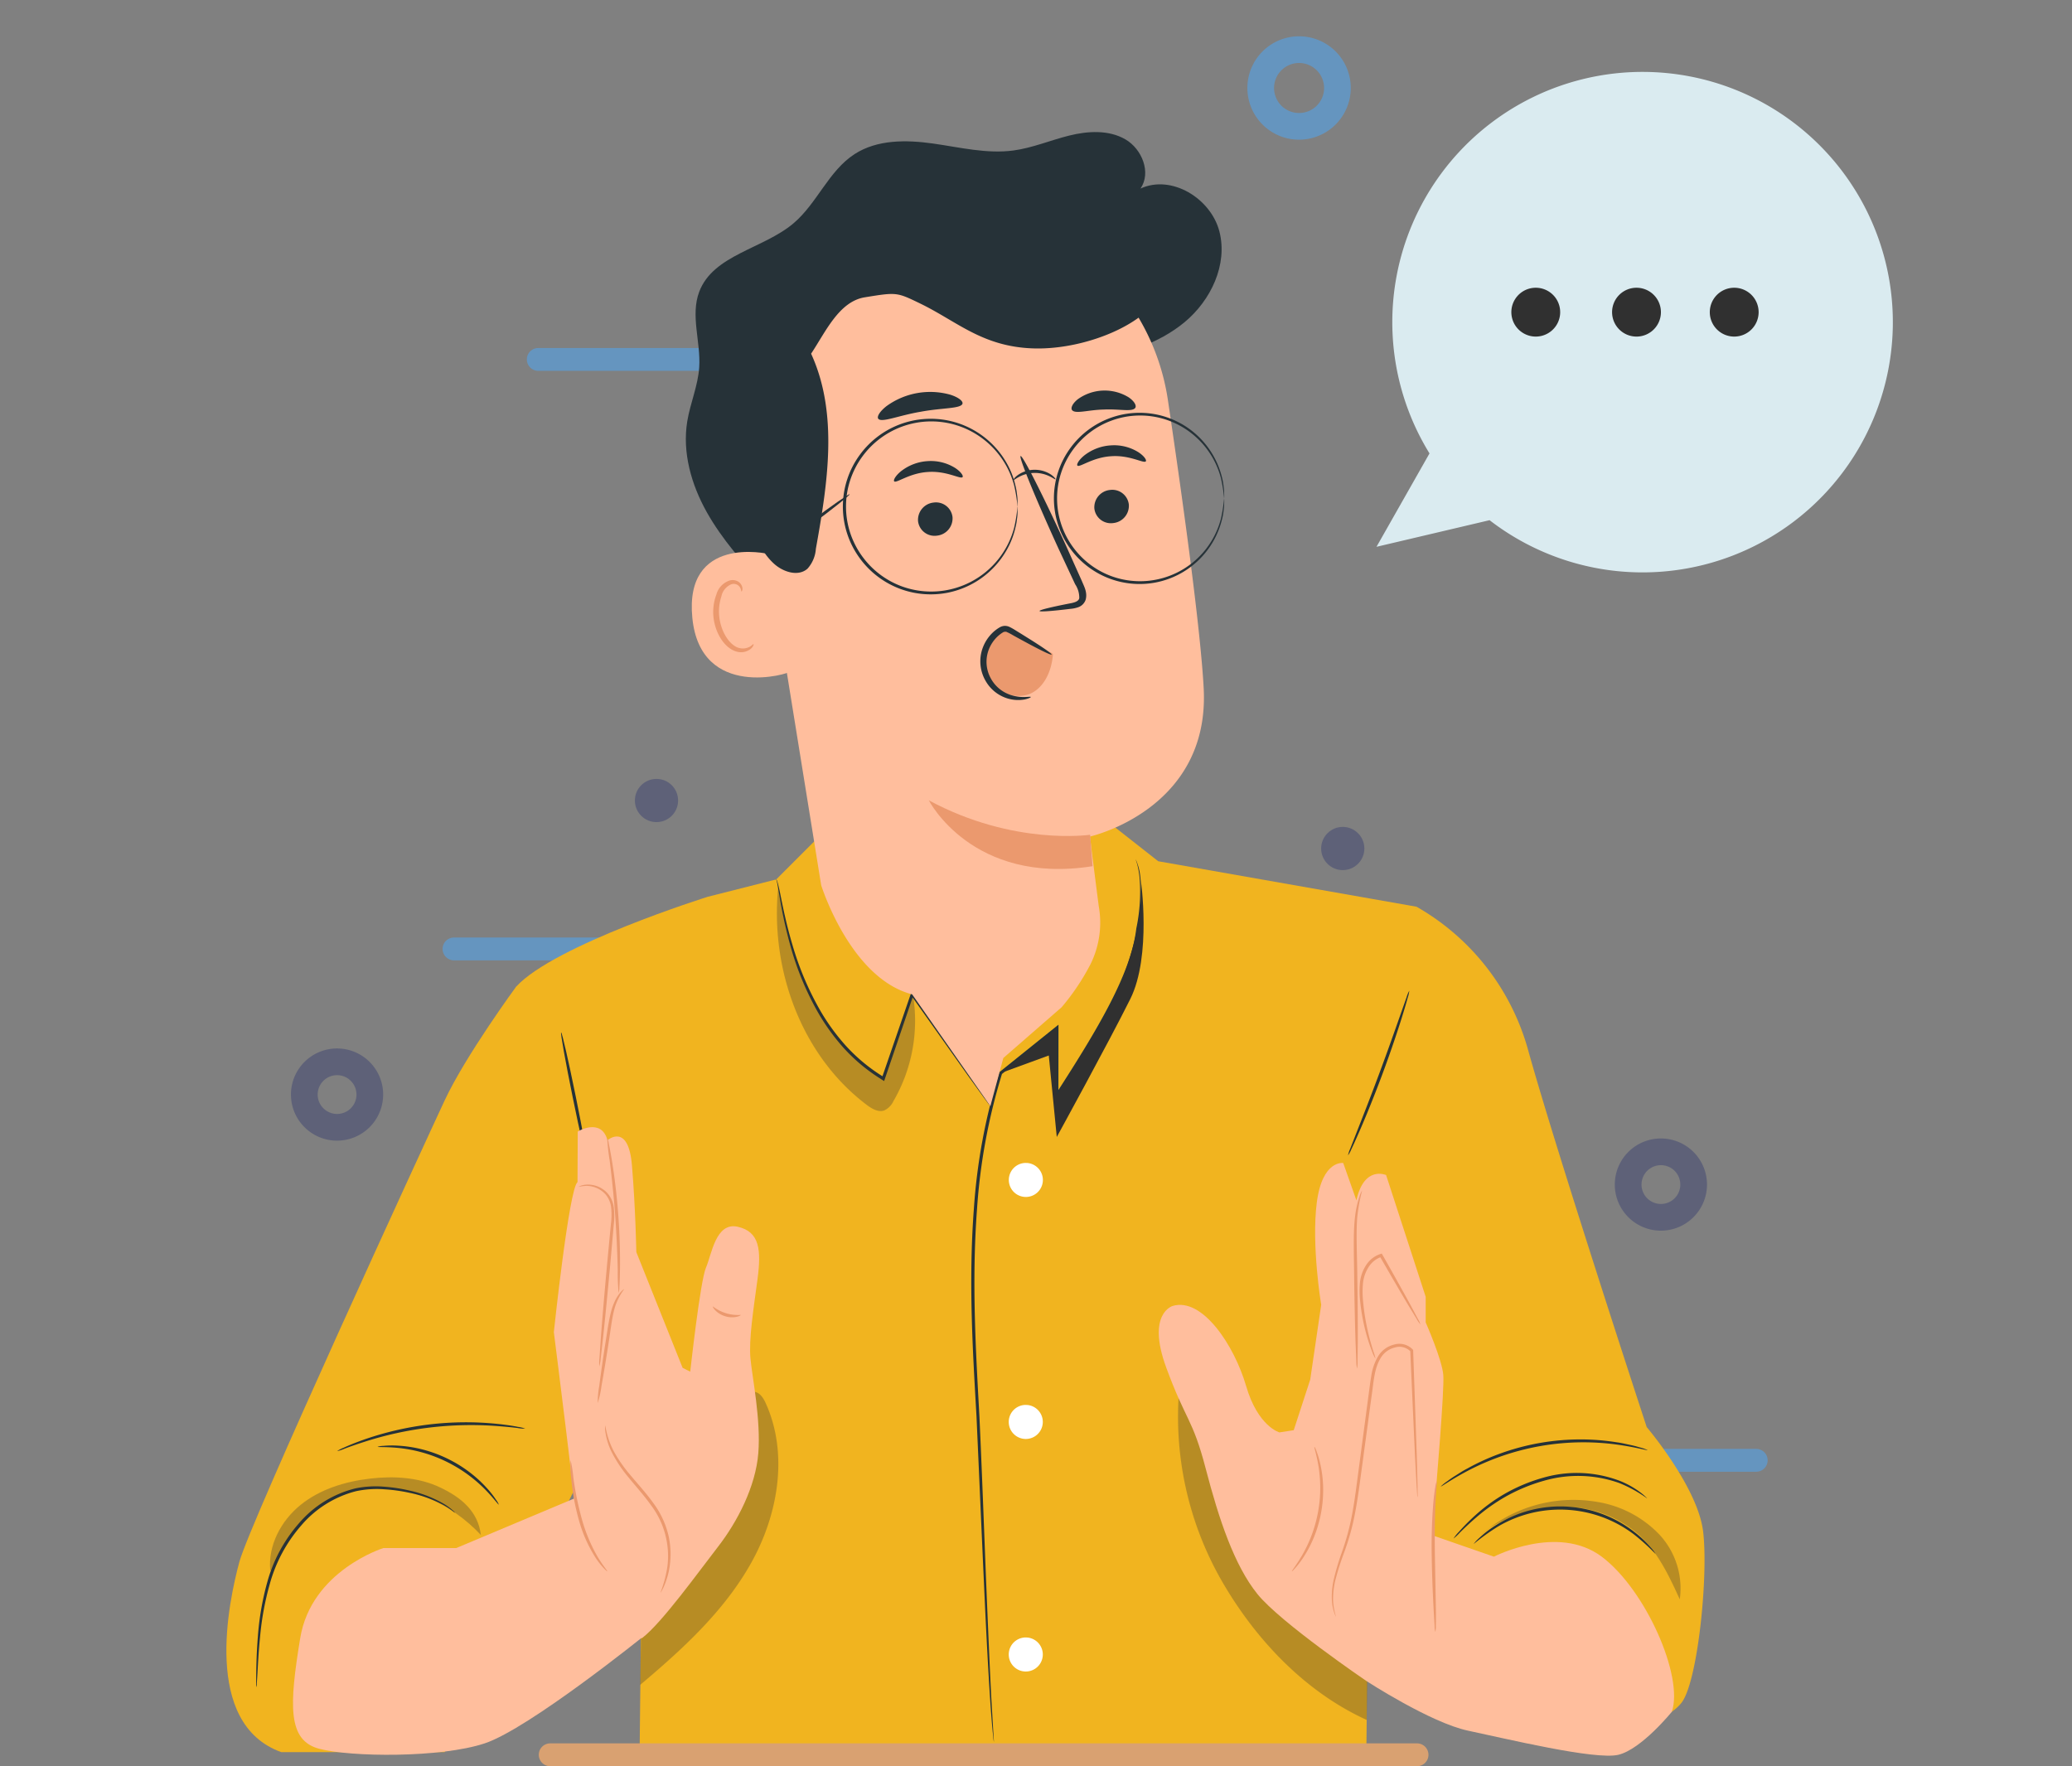 <svg xmlns="http://www.w3.org/2000/svg" xmlns:xlink="http://www.w3.org/1999/xlink" width="400" height="341" viewBox="0 0 400 341">
  <rect x="0" y="0" width="400" height="341" fill="#808080" stroke="none"/>
  <defs>
    <clipPath id="clip-path">
      <rect id="Rectángulo_33872" data-name="Rectángulo 33872" width="400" height="341" transform="translate(180 6784)" fill="none"/>
    </clipPath>
  </defs>
  <g id="img9" transform="translate(-180 -6784)" clip-path="url(#clip-path)">
    <g id="Grupo_78599" data-name="Grupo 78599" transform="translate(200 6763.428)">
      <g id="Grupo_78598" data-name="Grupo 78598" transform="translate(21.737 11.819)">
        <g id="Grupo_78597" data-name="Grupo 78597" transform="translate(1.967 15.761)">
          <g id="Grupo_78400" data-name="Grupo 78400" transform="translate(197.102)">
            <path id="Trazado_143441" data-name="Trazado 143441" d="M599.157,64.716a9.98,9.98,0,1,0-9.98,9.98A9.992,9.992,0,0,0,599.157,64.716Zm-5.15,0a4.829,4.829,0,1,1-4.83-4.828A4.836,4.836,0,0,1,594.006,64.716Z" transform="translate(-579.196 -54.736)" fill="#6595bf"/>
          </g>
          <g id="Grupo_78401" data-name="Grupo 78401" transform="translate(268.041 212.799)">
            <path id="Trazado_143442" data-name="Trazado 143442" d="M550.187,208.451a8.9,8.9,0,1,0-8.9,8.9A8.906,8.906,0,0,0,550.187,208.451Zm-5.152,0a3.745,3.745,0,1,1-3.744-3.746A3.748,3.748,0,0,1,545.035,208.451Z" transform="translate(-532.395 -199.555)" fill="#5e6178"/>
          </g>
          <g id="Grupo_78402" data-name="Grupo 78402" transform="translate(12.474 195.421)">
            <path id="Trazado_143443" data-name="Trazado 143443" d="M724.111,196.625a8.9,8.9,0,1,0-8.9,8.9A8.905,8.905,0,0,0,724.111,196.625Zm-5.15,0a3.745,3.745,0,1,1-3.746-3.744A3.75,3.75,0,0,1,718.961,196.625Z" transform="translate(-706.321 -187.729)" fill="#5e6178"/>
          </g>
          <ellipse id="Elipse_4784" data-name="Elipse 4784" cx="4.171" cy="4.171" rx="4.171" ry="4.171" transform="translate(78.861 143.375)" fill="#5e6178"/>
          <ellipse id="Elipse_4785" data-name="Elipse 4785" cx="4.171" cy="4.171" rx="4.171" ry="4.171" transform="translate(211.344 152.642)" fill="#5e6178"/>
          <g id="Grupo_78403" data-name="Grupo 78403" transform="translate(58.005 60.181)">
            <path id="Trazado_143444" data-name="Trazado 143444" d="M711.62,100.1H633.443a2.2,2.2,0,1,1,0-4.408H711.62a2.2,2.2,0,0,1,0,4.408Z" transform="translate(-631.239 -95.692)" fill="#6595bf"/>
          </g>
          <g id="Grupo_78404" data-name="Grupo 78404" transform="translate(41.74 173.999)">
            <path id="Trazado_143445" data-name="Trazado 143445" d="M722.689,177.558H644.512a2.2,2.2,0,1,1,0-4.408h78.177a2.2,2.2,0,0,1,0,4.408Z" transform="translate(-642.308 -173.15)" fill="#6595bf"/>
          </g>
          <g id="Grupo_78405" data-name="Grupo 78405" transform="translate(237.477 272.73)">
            <path id="Trazado_143446" data-name="Trazado 143446" d="M582.286,244.749H526.631a2.2,2.2,0,0,1,0-4.408h55.655a2.2,2.2,0,0,1,0,4.408Z" transform="translate(-524.427 -240.341)" fill="#6595bf"/>
          </g>
          <path id="Trazado_143447" data-name="Trazado 143447" d="M546.956,169.1a45.894,45.894,0,0,1,21.617,27.923c5.619,20.126,22.826,72.546,22.826,72.546s9.833,11.566,10.887,20.132-1.054,29.285-4.214,33.148a8.907,8.907,0,0,1-7.669,3.222l-41.384-3.925-16.3-109.121Z" transform="translate(-317.206 -1.052)" fill="#f1b41f"/>
          <path id="Trazado_143448" data-name="Trazado 143448" d="M607.527,172.466s-29.592,9.282-36.966,17.358L594.79,302.547l-.386,35.566H734.7c0-1.756,1.259-118.089,1.259-118.089l8.427-45.65-49.864-8.78-9.833-7.725-55.483,2.81-8.427,8.427Z" transform="translate(-514.634 -6.324)" fill="#f1b41f"/>
          <g id="Grupo_78406" data-name="Grupo 78406" transform="translate(79.87 261.693)" opacity="0.3">
            <path id="Trazado_143449" data-name="Trazado 143449" d="M678.665,235.071c-.432-.955-1.051-1.988-2.078-2.2-1.69-.348-2.82,1.649-3.4,3.277a148.16,148.16,0,0,1-18.429,35.984l-.36,17.307c8.179-6.881,16.244-14.253,21.458-23.586S683.067,244.812,678.665,235.071Z" transform="translate(-654.402 -232.83)" fill="#303030"/>
          </g>
          <path id="Trazado_143450" data-name="Trazado 143450" d="M731.54,179.616s-9.751,13.292-13.8,21.969-37.6,81.558-39.623,89.077-7.23,31.235,8.1,36.731h31.525l31.641-63.983L751,189.148Z" transform="translate(-675.613 3.884)" fill="#f1b41f"/>
          <g id="Grupo_78407" data-name="Grupo 78407" transform="translate(5.753 279.962)">
            <path id="Trazado_143451" data-name="Trazado 143451" d="M735.266,250.359c-.041.047-.7-.62-2.154-1.446a24.171,24.171,0,0,0-6.617-2.4,31.75,31.75,0,0,0-4.823-.677,19.161,19.161,0,0,0-5.529.36,20.612,20.612,0,0,0-10.612,6.662,28.751,28.751,0,0,0-6.01,11.172,55.727,55.727,0,0,0-1.9,10.312c-.3,2.981-.406,5.409-.508,7.086-.05.783-.09,1.422-.122,1.931a2.905,2.905,0,0,1-.082.672,2.87,2.87,0,0,1-.04-.676c0-.508,0-1.149.007-1.935.031-1.68.076-4.114.318-7.115a53.3,53.3,0,0,1,1.788-10.433,28.822,28.822,0,0,1,6.091-11.416,20.94,20.94,0,0,1,10.944-6.8,19.418,19.418,0,0,1,5.685-.317,31.287,31.287,0,0,1,4.886.761,22.743,22.743,0,0,1,6.64,2.613,11.428,11.428,0,0,1,1.565,1.159A2.784,2.784,0,0,1,735.266,250.359Z" transform="translate(-696.873 -245.263)" fill="#263238"/>
          </g>
          <g id="Grupo_78408" data-name="Grupo 78408" transform="translate(29.197 272.071)">
            <path id="Trazado_143452" data-name="Trazado 143452" d="M691.125,240.14a3.7,3.7,0,0,1,1.059-.17,18.31,18.31,0,0,1,2.924-.04,24.3,24.3,0,0,1,4.3.635,25.623,25.623,0,0,1,9.564,4.563,24.3,24.3,0,0,1,3.2,2.942,18.291,18.291,0,0,1,1.809,2.3,3.624,3.624,0,0,1,.533.93c-.093.066-.948-1.2-2.654-2.933a27.59,27.59,0,0,0-3.224-2.789,27.445,27.445,0,0,0-9.366-4.468,27.621,27.621,0,0,0-4.2-.749C692.652,240.124,691.133,240.255,691.125,240.14Z" transform="translate(-691.125 -239.893)" fill="#263238"/>
          </g>
          <g id="Grupo_78409" data-name="Grupo 78409" transform="translate(21.369 267.587)">
            <path id="Trazado_143453" data-name="Trazado 143453" d="M723.98,238.066a6.752,6.752,0,0,1-1.459-.112c-.929-.119-2.279-.256-3.948-.379a67.256,67.256,0,0,0-25.784,3.086c-1.593.513-2.873.964-3.748,1.3a6.8,6.8,0,0,1-1.39.453,6.782,6.782,0,0,1,1.3-.672c.851-.4,2.115-.918,3.7-1.487a59.617,59.617,0,0,1,25.96-3.1c1.675.179,3.024.381,3.947.573A6.766,6.766,0,0,1,723.98,238.066Z" transform="translate(-687.65 -236.841)" fill="#263238"/>
          </g>
          <g id="Grupo_78410" data-name="Grupo 78410" transform="translate(106.141 162.78)">
            <path id="Trazado_143454" data-name="Trazado 143454" d="M667.891,209.28a2.01,2.01,0,0,1-.32-.379c-.225-.3-.51-.682-.86-1.153-.773-1.07-1.84-2.546-3.17-4.389L652.56,187.865l.491-.069c-1.7,4.989-3.574,10.492-5.547,16.284l-.125.367-.317-.2-.654-.422a33.633,33.633,0,0,1-6.865-5.8,40.911,40.911,0,0,1-4.9-6.777,56.576,56.576,0,0,1-5.393-13.04,88.433,88.433,0,0,1-2.043-9.287c-.184-1.058-.331-1.9-.441-2.541-.053-.289-.113-.5-.148-.649a.722.722,0,0,1-.073-.216c.129-.054.472,1.167.895,3.362.452,2.2,1.084,5.378,2.222,9.212a57.859,57.859,0,0,0,5.463,12.876,40.911,40.911,0,0,0,4.859,6.659,33.4,33.4,0,0,0,6.749,5.684l.641.413-.442.162,5.594-16.268.179-.519.312.45c4.389,6.349,8.123,11.748,10.8,15.618,1.277,1.881,2.3,3.388,3.042,4.48l.788,1.2A2.06,2.06,0,0,1,667.891,209.28Z" transform="translate(-626.543 -165.515)" fill="#263238"/>
          </g>
          <g id="Grupo_78411" data-name="Grupo 78411" transform="translate(183.708 260.355)" opacity="0.3">
            <path id="Trazado_143455" data-name="Trazado 143455" d="M577.268,231.919a63.731,63.731,0,0,0,8.105,37.8c6.53,11.353,16.094,21.473,28.011,26.9.385-11.569-.17-25.2.215-36.765Z" transform="translate(-576.962 -231.919)" fill="#303030"/>
          </g>
          <g id="Grupo_78417" data-name="Grupo 78417" transform="translate(179.999 217.518)">
            <path id="Trazado_143456" data-name="Trazado 143456" d="M569.719,230.374s-5.1,1.414-1.274,11.854,5.1,9.81,7.644,19.577,5.521,18.679,9.979,24.2,21.021,16.775,21.021,16.775l14.863-14.014s-2.449-10.445-1.862-17.537,2.075-24.505,1.862-27.478-3.4-10.192-3.4-10.192V228.62l-7.644-23.514s-4.247-1.912-5.732,4.883l-2.548-7.21s-4.035-.645-5.1,7.635.849,19.747.849,19.747L596.26,244.6l-3.184,9.767-2.761.425s-4.154-1.134-6.43-8.955S575.451,228.676,569.719,230.374Z" transform="translate(-567.024 -202.767)" fill="#ffbe9d"/>
            <g id="Grupo_78412" data-name="Grupo 78412" transform="translate(33.393 34.936)">
              <path id="Trazado_143457" data-name="Trazado 143457" d="M586.965,256.146a2.4,2.4,0,0,1-.069-.535l-.107-1.556c-.076-1.424-.182-3.394-.313-5.848-.229-5.069-.548-12.126-.918-20.362l.066.172a2.977,2.977,0,0,0-3.008-.783,4.381,4.381,0,0,0-2.755,2.019c-1.3,2.089-1.369,4.811-1.776,7.438-.805,5.951-1.572,11.619-2.272,16.784-.354,2.579-.727,5.034-1.23,7.306a47.871,47.871,0,0,1-1.843,6.194,51.9,51.9,0,0,0-1.6,5.043,15.46,15.46,0,0,0-.479,3.932,12.243,12.243,0,0,0,.588,3.33,4.9,4.9,0,0,1-.357-.814,9.249,9.249,0,0,1-.467-2.507,15.049,15.049,0,0,1,.386-4.017,48.82,48.82,0,0,1,1.524-5.106,48.857,48.857,0,0,0,1.756-6.16c.478-2.254.83-4.7,1.168-7.275.685-5.166,1.436-10.835,2.225-16.788.188-1.328.331-2.639.563-3.945a10.352,10.352,0,0,1,1.311-3.734,4.985,4.985,0,0,1,3.125-2.269,3.552,3.552,0,0,1,3.577.987l.063.076,0,.1c.284,8.239.526,15.3.7,20.37.065,2.455.115,4.429.151,5.854.007.638.012,1.154.016,1.559A2.319,2.319,0,0,1,586.965,256.146Z" transform="translate(-570.407 -226.542)" fill="#eb996e"/>
            </g>
            <g id="Grupo_78413" data-name="Grupo 78413" transform="translate(38.756 17.504)">
              <path id="Trazado_143458" data-name="Trazado 143458" d="M573.107,234.958a6.13,6.13,0,0,1-.626-1.33,33.588,33.588,0,0,1-1.245-3.806,38.341,38.341,0,0,1-1.068-5.85,17.08,17.08,0,0,1-.063-3.547,7.579,7.579,0,0,1,1.283-3.64,5.187,5.187,0,0,1,2.717-2.04l.229-.068.116.206c2.153,3.8,4.022,7.15,5.337,9.561q.906,1.693,1.522,2.849a4.775,4.775,0,0,1,.488,1.07,4.934,4.934,0,0,1-.671-.964q-.681-1.122-1.679-2.761c-1.406-2.36-3.34-5.673-5.515-9.46l.344.138a4.639,4.639,0,0,0-2.392,1.818,7.082,7.082,0,0,0-1.187,3.356,17.182,17.182,0,0,0,.029,3.427,43.191,43.191,0,0,0,.927,5.8c.375,1.633.773,2.933,1.051,3.829A7.773,7.773,0,0,1,573.107,234.958Z" transform="translate(-570.038 -214.679)" fill="#eb996e"/>
            </g>
            <g id="Grupo_78414" data-name="Grupo 78414" transform="translate(37.647 5.337)">
              <path id="Trazado_143459" data-name="Trazado 143459" d="M578.327,240.755a5.917,5.917,0,0,1-.137-1.353c-.041-1-.091-2.236-.151-3.7-.1-3.123-.2-7.434-.265-12.2-.035-4.758-.222-9.085.188-12.221a18.723,18.723,0,0,1,.8-3.637,4.608,4.608,0,0,1,.545-1.252,34.608,34.608,0,0,0-.915,4.934c-.3,3.084-.044,7.4-.007,12.167.068,4.764.1,9.077.087,12.2-.016,1.461-.031,2.7-.043,3.7A5.807,5.807,0,0,1,578.327,240.755Z" transform="translate(-577.701 -206.399)" fill="#eb996e"/>
            </g>
            <g id="Grupo_78415" data-name="Grupo 78415" transform="translate(25.701 54.8)">
              <path id="Trazado_143460" data-name="Trazado 143460" d="M582.831,264.108c-.087-.072.843-1.167,1.993-3.152a26.068,26.068,0,0,0,1.729-3.625,25.944,25.944,0,0,0,1.737-9.62,26.172,26.172,0,0,0-.351-4c-.384-2.261-.873-3.613-.767-3.649a3.2,3.2,0,0,1,.423.918,16.924,16.924,0,0,1,.764,2.651,22.735,22.735,0,0,1,.491,4.07,24.191,24.191,0,0,1-1.777,9.836,22.73,22.73,0,0,1-1.882,3.641,16.8,16.8,0,0,1-1.643,2.216C583.115,263.88,582.862,264.134,582.831,264.108Z" transform="translate(-582.825 -240.061)" fill="#eb996e"/>
            </g>
            <path id="Trazado_143461" data-name="Trazado 143461" d="M548.452,251.454l12.9,4.477s12.315-6.37,20.81,0,15.87,23.158,13.535,29.952c0,0-5.862,7.237-10.321,8.3s-21.794-3.137-29.006-4.655c-7.231-1.524-19.647-9.6-19.647-9.6Z" transform="translate(-496.655 -179.913)" fill="#ffbe9d"/>
            <g id="Grupo_78416" data-name="Grupo 78416" transform="translate(52.678 61.449)">
              <path id="Trazado_143462" data-name="Trazado 143462" d="M568.6,273.682a4.162,4.162,0,0,1-.138-1.142c-.051-.874-.113-1.91-.184-3.117-.137-2.632-.314-6.27-.367-10.3a102.162,102.162,0,0,1,.3-10.314c.113-1.317.259-2.379.389-3.106a4.219,4.219,0,0,1,.268-1.12c.1.015-.106,1.63-.229,4.255s-.179,6.26-.119,10.277c.073,3.937.14,7.5.191,10.292.015,1.318.012,2.386-.009,3.125A4.244,4.244,0,0,1,568.6,273.682Z" transform="translate(-567.893 -244.586)" fill="#eb996e"/>
            </g>
          </g>
          <g id="Grupo_78418" data-name="Grupo 78418" transform="translate(240.788 283.844)">
            <path id="Trazado_143463" data-name="Trazado 143463" d="M574.27,257.092a40.743,40.743,0,0,0-4.289-3.868,23.6,23.6,0,0,0-26.147-1.441,40.994,40.994,0,0,0-4.689,3.372A6.542,6.542,0,0,1,540.209,254a21.014,21.014,0,0,1,3.4-2.591,23.186,23.186,0,0,1,26.626,1.468,21.156,21.156,0,0,1,3.1,2.948A6.51,6.51,0,0,1,574.27,257.092Z" transform="translate(-539.144 -247.905)" fill="#263238"/>
          </g>
          <g id="Grupo_78419" data-name="Grupo 78419" transform="translate(236.889 277.385)">
            <path id="Trazado_143464" data-name="Trazado 143464" d="M577.639,248.4a25.293,25.293,0,0,0-5.366-2.959A23.738,23.738,0,0,0,557.751,245a33.738,33.738,0,0,0-7.509,3.125,35.645,35.645,0,0,0-5.44,3.844c-1.449,1.234-2.555,2.313-3.315,3.064a9.616,9.616,0,0,1-1.214,1.137,8.132,8.132,0,0,1,1.043-1.3,40.485,40.485,0,0,1,3.2-3.224,33.265,33.265,0,0,1,5.441-4,32.711,32.711,0,0,1,7.626-3.225,23.289,23.289,0,0,1,14.841.62,17.13,17.13,0,0,1,3.97,2.241,11.074,11.074,0,0,1,.943.8C577.551,248.277,577.653,248.385,577.639,248.4Z" transform="translate(-540.272 -243.509)" fill="#263238"/>
          </g>
          <g id="Grupo_78420" data-name="Grupo 78420" transform="translate(234.434 270.901)">
            <path id="Trazado_143465" data-name="Trazado 143465" d="M580.128,241.15c-.032.12-2.286-.569-6.032-1.076a48.282,48.282,0,0,0-6.612-.42,48.129,48.129,0,0,0-15.908,2.8,48.669,48.669,0,0,0-6.072,2.652c-3.347,1.754-5.231,3.172-5.3,3.071a8.718,8.718,0,0,1,1.292-1.033,18.29,18.29,0,0,1,1.6-1.095c.644-.4,1.358-.886,2.207-1.321a43.636,43.636,0,0,1,6.085-2.8,45.507,45.507,0,0,1,16.1-2.833,43.807,43.807,0,0,1,6.674.554c.946.119,1.784.334,2.524.489a17.945,17.945,0,0,1,1.879.482A8.626,8.626,0,0,1,580.128,241.15Z" transform="translate(-540.201 -239.096)" fill="#263238"/>
          </g>
          <g id="Grupo_78421" data-name="Grupo 78421" transform="translate(143.801 158.886)">
            <path id="Trazado_143466" data-name="Trazado 143466" d="M638.458,162.865a10.777,10.777,0,0,1,.895,3.43,33.512,33.512,0,0,1-.491,10.005,59.225,59.225,0,0,1-1.666,6.974,52.828,52.828,0,0,1-3.387,7.748c-2.779,5.357-6.274,11.2-10.324,17.429l-.473.729v-.871c-.006-4.117-.012-8.439-.019-12.925l.453.216c-3.466,2.8-7.118,5.747-10.878,8.781l.1-.138a114.462,114.462,0,0,0-4.839,26.15c-1.065,14.177-.207,27.737.461,40.037.573,12.318.949,23.411,1.333,32.725s.705,16.85.987,22.054c.151,2.579.27,4.592.354,5.991.044.663.078,1.18.1,1.558.021.351.015.532.015.532s-.037-.178-.076-.528c-.04-.376-.094-.89-.163-1.553-.129-1.367-.3-3.384-.469-5.986-.353-5.2-.755-12.737-1.18-22.05s-.911-20.407-1.462-32.715c-.7-12.292-1.577-25.879-.508-40.11a114.372,114.372,0,0,1,4.886-26.283l.026-.082.069-.056c3.766-3.028,7.423-5.967,10.9-8.759l.454-.364,0,.582c-.007,4.486-.013,8.808-.019,12.925l-.475-.143c8-12.412,14.51-23.195,15.513-31.92a34.436,34.436,0,0,0,.629-9.932,16.873,16.873,0,0,0-.479-2.582C638.535,163.166,638.458,162.865,638.458,162.865Z" transform="translate(-606.719 -162.865)" fill="#263238"/>
          </g>
          <path id="Trazado_143467" data-name="Trazado 143467" d="M623.265,265.131l-.416-.015a3.288,3.288,0,1,0,.416.015Z" transform="translate(-468.617 44.019)" fill="#fff"/>
          <g id="Grupo_78422" data-name="Grupo 78422" transform="translate(151.039 217.518)">
            <path id="Trazado_143468" data-name="Trazado 143468" d="M623.265,234.577l-.416-.015a3.288,3.288,0,1,0,.416.015Z" transform="translate(-619.656 -187.842)" fill="#fff"/>
            <path id="Trazado_143469" data-name="Trazado 143469" d="M622.828,209.335a3.286,3.286,0,0,0,.436-6.555l-.416-.013a3.286,3.286,0,0,0-.021,6.568Z" transform="translate(-619.656 -202.767)" fill="#fff"/>
          </g>
          <g id="Grupo_78423" data-name="Grupo 78423" transform="translate(88.699 18.491)">
            <path id="Trazado_143470" data-name="Trazado 143470" d="M611.379,155.109c-4.083-4.521-8.2-9.091-11.181-14.408s-4.752-11.522-3.766-17.533c.576-3.516,2.07-6.865,2.307-10.421.326-4.892-1.729-10,0-14.588,2.711-7.168,12.359-8.274,18.207-13.225,4.555-3.856,6.774-10.117,11.783-13.358,4.377-2.833,10-2.771,15.163-2.041s10.356,2.034,15.524,1.339c3.684-.5,7.153-1.985,10.76-2.879s7.634-1.128,10.847.738,5.018,6.43,2.909,9.491c5.989-2.761,13.595,1.907,15.233,8.293s-1.641,13.288-6.715,17.5-11.636,6.172-18.116,7.393c-18.344,3.458-38.243,1.506-54.052-8.421" transform="translate(-596.159 -67.32)" fill="#263238"/>
          </g>
          <g id="Grupo_78529" data-name="Grupo 78529" transform="translate(101.004 32.898)">
            <g id="Grupo_78528" data-name="Grupo 78528" transform="translate(0)">
              <g id="Grupo_78527" data-name="Grupo 78527" transform="translate(0)">
                <g id="Grupo_78446" data-name="Grupo 78446">
                  <g id="Grupo_78445" data-name="Grupo 78445">
                    <g id="Grupo_78444" data-name="Grupo 78444">
                      <g id="Grupo_78433" data-name="Grupo 78433">
                        <g id="Grupo_78432" data-name="Grupo 78432">
                          <g id="Grupo_78431" data-name="Grupo 78431">
                            <g id="Grupo_78430" data-name="Grupo 78430">
                              <g id="Grupo_78429" data-name="Grupo 78429">
                                <g id="Grupo_78428" data-name="Grupo 78428">
                                  <g id="Grupo_78427" data-name="Grupo 78427">
                                    <g id="Grupo_78426" data-name="Grupo 78426">
                                      <g id="Grupo_78425" data-name="Grupo 78425">
                                        <g id="Grupo_78424" data-name="Grupo 78424">
                                          <path id="Trazado_143471" data-name="Trazado 143471" d="M665.894,212.18c-.895-6.944-1.628-12.737-1.674-13.457,0,0,23.206-5.215,21.928-28.68-.619-11.339-3.793-34.593-6.908-55.6a43.772,43.772,0,0,0-46.23-37.225l-2.263.151c-24.3,3.056-35.276,25.4-31.548,49.6l13.11,81.157S617.9,226.09,629.87,229.2l15.1,21.574,2.5-9.287,11.256-9.8a44.268,44.268,0,0,0,5.55-8.261A18.079,18.079,0,0,0,665.894,212.18Z" transform="translate(-598.487 -77.125)" fill="#ffbe9d"/>
                                        </g>
                                      </g>
                                    </g>
                                  </g>
                                </g>
                              </g>
                            </g>
                          </g>
                        </g>
                      </g>
                      <g id="Grupo_78443" data-name="Grupo 78443" transform="translate(34.602 114.615)">
                        <g id="Grupo_78442" data-name="Grupo 78442" transform="translate(0)">
                          <g id="Grupo_78441" data-name="Grupo 78441">
                            <g id="Grupo_78440" data-name="Grupo 78440">
                              <g id="Grupo_78439" data-name="Grupo 78439">
                                <g id="Grupo_78438" data-name="Grupo 78438">
                                  <g id="Grupo_78437" data-name="Grupo 78437">
                                    <g id="Grupo_78436" data-name="Grupo 78436">
                                      <g id="Grupo_78435" data-name="Grupo 78435">
                                        <g id="Grupo_78434" data-name="Grupo 78434">
                                          <path id="Trazado_143472" data-name="Trazado 143472" d="M644.267,161.768s-14.737,2.2-31.147-6.643c0,0,8.354,16.391,31.608,12.715Z" transform="translate(-613.12 -155.125)" fill="#eb996e"/>
                                        </g>
                                      </g>
                                    </g>
                                  </g>
                                </g>
                              </g>
                            </g>
                          </g>
                        </g>
                      </g>
                    </g>
                  </g>
                </g>
                <g id="Grupo_78526" data-name="Grupo 78526" transform="translate(24.763 35.496)">
                  <g id="Grupo_78525" data-name="Grupo 78525" transform="translate(0)">
                    <g id="Grupo_78504" data-name="Grupo 78504" transform="translate(3.104 10.569)">
                      <g id="Grupo_78503" data-name="Grupo 78503" transform="translate(0)">
                        <g id="Grupo_78502" data-name="Grupo 78502" transform="translate(0)">
                          <g id="Grupo_78468" data-name="Grupo 78468" transform="translate(35.372)">
                            <g id="Grupo_78456" data-name="Grupo 78456" transform="translate(3.301 8.605)">
                              <g id="Grupo_78455" data-name="Grupo 78455" transform="translate(0)">
                                <g id="Grupo_78454" data-name="Grupo 78454" transform="translate(0)">
                                  <g id="Grupo_78453" data-name="Grupo 78453">
                                    <g id="Grupo_78452" data-name="Grupo 78452">
                                      <g id="Grupo_78451" data-name="Grupo 78451">
                                        <g id="Grupo_78450" data-name="Grupo 78450">
                                          <g id="Grupo_78449" data-name="Grupo 78449">
                                            <g id="Grupo_78448" data-name="Grupo 78448">
                                              <g id="Grupo_78447" data-name="Grupo 78447">
                                                <path id="Trazado_143473" data-name="Trazado 143473" d="M615.017,117.147a3.354,3.354,0,0,1-3,3.593,3.208,3.208,0,0,1-3.653-2.787,3.357,3.357,0,0,1,3-3.6A3.212,3.212,0,0,1,615.017,117.147Z" transform="translate(-608.344 -114.33)" fill="#263238"/>
                                              </g>
                                            </g>
                                          </g>
                                        </g>
                                      </g>
                                    </g>
                                  </g>
                                </g>
                              </g>
                            </g>
                            <g id="Grupo_78467" data-name="Grupo 78467" transform="translate(0)">
                              <g id="Grupo_78466" data-name="Grupo 78466">
                                <g id="Grupo_78465" data-name="Grupo 78465">
                                  <g id="Grupo_78464" data-name="Grupo 78464">
                                    <g id="Grupo_78463" data-name="Grupo 78463">
                                      <g id="Grupo_78462" data-name="Grupo 78462">
                                        <g id="Grupo_78461" data-name="Grupo 78461">
                                          <g id="Grupo_78460" data-name="Grupo 78460">
                                            <g id="Grupo_78459" data-name="Grupo 78459">
                                              <g id="Grupo_78458" data-name="Grupo 78458">
                                                <g id="Grupo_78457" data-name="Grupo 78457">
                                                  <path id="Trazado_143474" data-name="Trazado 143474" d="M619.345,111.576c-.386.464-3.049-1.243-6.652-.992-3.6.2-6.122,2.228-6.542,1.813-.2-.182.165-1,1.261-1.915a9.205,9.205,0,0,1,5.2-1.991,8.84,8.84,0,0,1,5.33,1.334C619.107,110.6,619.536,111.367,619.345,111.576Z" transform="translate(-606.097 -108.474)" fill="#263238"/>
                                                </g>
                                              </g>
                                            </g>
                                          </g>
                                        </g>
                                      </g>
                                    </g>
                                  </g>
                                </g>
                              </g>
                            </g>
                          </g>
                          <g id="Grupo_78490" data-name="Grupo 78490" transform="translate(0 3.041)">
                            <g id="Grupo_78478" data-name="Grupo 78478" transform="translate(4.637 7.998)">
                              <g id="Grupo_78477" data-name="Grupo 78477" transform="translate(0)">
                                <g id="Grupo_78476" data-name="Grupo 78476" transform="translate(0)">
                                  <g id="Grupo_78475" data-name="Grupo 78475">
                                    <g id="Grupo_78474" data-name="Grupo 78474">
                                      <g id="Grupo_78473" data-name="Grupo 78473">
                                        <g id="Grupo_78472" data-name="Grupo 78472">
                                          <g id="Grupo_78471" data-name="Grupo 78471">
                                            <g id="Grupo_78470" data-name="Grupo 78470">
                                              <g id="Grupo_78469" data-name="Grupo 78469">
                                                <path id="Trazado_143475" data-name="Trazado 143475" d="M638.179,118.8a3.353,3.353,0,0,1-3,3.593,3.207,3.207,0,0,1-3.653-2.787,3.357,3.357,0,0,1,3-3.6A3.21,3.21,0,0,1,638.179,118.8Z" transform="translate(-631.508 -115.986)" fill="#263238"/>
                                              </g>
                                            </g>
                                          </g>
                                        </g>
                                      </g>
                                    </g>
                                  </g>
                                </g>
                              </g>
                            </g>
                            <g id="Grupo_78489" data-name="Grupo 78489">
                              <g id="Grupo_78488" data-name="Grupo 78488">
                                <g id="Grupo_78487" data-name="Grupo 78487">
                                  <g id="Grupo_78486" data-name="Grupo 78486">
                                    <g id="Grupo_78485" data-name="Grupo 78485">
                                      <g id="Grupo_78484" data-name="Grupo 78484">
                                        <g id="Grupo_78483" data-name="Grupo 78483">
                                          <g id="Grupo_78482" data-name="Grupo 78482">
                                            <g id="Grupo_78481" data-name="Grupo 78481">
                                              <g id="Grupo_78480" data-name="Grupo 78480">
                                                <g id="Grupo_78479" data-name="Grupo 78479">
                                                  <path id="Trazado_143476" data-name="Trazado 143476" d="M643.417,113.646c-.386.464-3.052-1.243-6.652-.993-3.6.2-6.122,2.229-6.542,1.815-.2-.182.162-1,1.261-1.915a9.205,9.205,0,0,1,5.2-1.993,8.855,8.855,0,0,1,5.331,1.336C643.176,112.672,643.607,113.438,643.417,113.646Z" transform="translate(-630.17 -110.543)" fill="#263238"/>
                                                </g>
                                              </g>
                                            </g>
                                          </g>
                                        </g>
                                      </g>
                                    </g>
                                  </g>
                                </g>
                              </g>
                            </g>
                          </g>
                          <g id="Grupo_78501" data-name="Grupo 78501" transform="translate(24.423 2.076)">
                            <g id="Grupo_78500" data-name="Grupo 78500" transform="translate(0)">
                              <g id="Grupo_78499" data-name="Grupo 78499" transform="translate(0)">
                                <g id="Grupo_78498" data-name="Grupo 78498">
                                  <g id="Grupo_78497" data-name="Grupo 78497">
                                    <g id="Grupo_78496" data-name="Grupo 78496">
                                      <g id="Grupo_78495" data-name="Grupo 78495">
                                        <g id="Grupo_78494" data-name="Grupo 78494">
                                          <g id="Grupo_78493" data-name="Grupo 78493">
                                            <g id="Grupo_78492" data-name="Grupo 78492">
                                              <g id="Grupo_78491" data-name="Grupo 78491">
                                                <path id="Trazado_143477" data-name="Trazado 143477" d="M617.639,139.8c-.031-.2,2.184-.741,5.781-1.447.914-.157,1.774-.4,1.887-1.036a4.691,4.691,0,0,0-.8-2.686q-1.521-3.253-3.189-6.824c-4.446-9.722-7.729-17.74-7.337-17.917s4.316,7.562,8.761,17.285q1.611,3.6,3.078,6.872c.417,1.023,1.1,2.169.719,3.579a2.31,2.31,0,0,1-1.422,1.446,6.19,6.19,0,0,1-1.549.322C619.931,139.835,617.666,140,617.639,139.8Z" transform="translate(-613.951 -109.887)" fill="#263238"/>
                                              </g>
                                            </g>
                                          </g>
                                        </g>
                                      </g>
                                    </g>
                                  </g>
                                </g>
                              </g>
                            </g>
                          </g>
                        </g>
                      </g>
                    </g>
                    <g id="Grupo_78514" data-name="Grupo 78514" transform="translate(0 0.26)">
                      <g id="Grupo_78513" data-name="Grupo 78513">
                        <g id="Grupo_78512" data-name="Grupo 78512">
                          <g id="Grupo_78511" data-name="Grupo 78511">
                            <g id="Grupo_78510" data-name="Grupo 78510">
                              <g id="Grupo_78509" data-name="Grupo 78509">
                                <g id="Grupo_78508" data-name="Grupo 78508">
                                  <g id="Grupo_78507" data-name="Grupo 78507">
                                    <g id="Grupo_78506" data-name="Grupo 78506">
                                      <g id="Grupo_78505" data-name="Grupo 78505">
                                        <path id="Trazado_143478" data-name="Trazado 143478" d="M646.539,103.728c-.291,1-3.919.78-8.113,1.572-4.208.708-7.535,2.173-8.154,1.333-.279-.4.254-1.365,1.569-2.405a14.351,14.351,0,0,1,12.392-2.213C645.826,102.535,646.659,103.254,646.539,103.728Z" transform="translate(-630.2 -101.458)" fill="#263238"/>
                                      </g>
                                    </g>
                                  </g>
                                </g>
                              </g>
                            </g>
                          </g>
                        </g>
                      </g>
                    </g>
                    <g id="Grupo_78524" data-name="Grupo 78524" transform="translate(37.386)">
                      <g id="Grupo_78523" data-name="Grupo 78523" transform="translate(0)">
                        <g id="Grupo_78522" data-name="Grupo 78522" transform="translate(0)">
                          <g id="Grupo_78521" data-name="Grupo 78521">
                            <g id="Grupo_78520" data-name="Grupo 78520">
                              <g id="Grupo_78519" data-name="Grupo 78519">
                                <g id="Grupo_78518" data-name="Grupo 78518">
                                  <g id="Grupo_78517" data-name="Grupo 78517">
                                    <g id="Grupo_78516" data-name="Grupo 78516">
                                      <g id="Grupo_78515" data-name="Grupo 78515">
                                        <path id="Trazado_143479" data-name="Trazado 143479" d="M619.768,104.614c-.579.861-3.118.178-6.1.337-2.993.056-5.475.918-6.114.1-.284-.4.059-1.245,1.112-2.092a8.855,8.855,0,0,1,9.846-.353C619.618,103.376,620.022,104.2,619.768,104.614Z" transform="translate(-607.454 -101.281)" fill="#263238"/>
                                      </g>
                                    </g>
                                  </g>
                                </g>
                              </g>
                            </g>
                          </g>
                        </g>
                      </g>
                    </g>
                  </g>
                </g>
              </g>
            </g>
          </g>
          <g id="Grupo_78551" data-name="Grupo 78551" transform="translate(89.837 99.552)">
            <g id="Grupo_78539" data-name="Grupo 78539" transform="translate(0 0)">
              <g id="Grupo_78538" data-name="Grupo 78538" transform="translate(0)">
                <g id="Grupo_78537" data-name="Grupo 78537">
                  <g id="Grupo_78536" data-name="Grupo 78536">
                    <g id="Grupo_78535" data-name="Grupo 78535">
                      <g id="Grupo_78534" data-name="Grupo 78534">
                        <g id="Grupo_78533" data-name="Grupo 78533">
                          <g id="Grupo_78532" data-name="Grupo 78532">
                            <g id="Grupo_78531" data-name="Grupo 78531">
                              <g id="Grupo_78530" data-name="Grupo 78530">
                                <path id="Trazado_143480" data-name="Trazado 143480" d="M667.8,122.918c-.411-.147-16.428-3.687-14.844,12.308s18.919,10.781,18.9,10.32S667.8,122.918,667.8,122.918Z" transform="translate(-652.841 -122.486)" fill="#ffbe9d"/>
                              </g>
                            </g>
                          </g>
                        </g>
                      </g>
                    </g>
                  </g>
                </g>
              </g>
            </g>
            <g id="Grupo_78550" data-name="Grupo 78550" transform="translate(4.143 5.439)">
              <g id="Grupo_78549" data-name="Grupo 78549" transform="translate(0)">
                <g id="Grupo_78548" data-name="Grupo 78548" transform="translate(0)">
                  <g id="Grupo_78547" data-name="Grupo 78547">
                    <g id="Grupo_78546" data-name="Grupo 78546">
                      <g id="Grupo_78545" data-name="Grupo 78545">
                        <g id="Grupo_78544" data-name="Grupo 78544">
                          <g id="Grupo_78543" data-name="Grupo 78543">
                            <g id="Grupo_78542" data-name="Grupo 78542">
                              <g id="Grupo_78541" data-name="Grupo 78541">
                                <g id="Grupo_78540" data-name="Grupo 78540">
                                  <path id="Trazado_143481" data-name="Trazado 143481" d="M665.431,138.556c-.075-.044-.26.222-.71.485a2.792,2.792,0,0,1-2.078.248c-1.752-.453-3.44-2.993-3.8-5.869a9.241,9.241,0,0,1,.385-4.067,3.236,3.236,0,0,1,1.884-2.347,1.425,1.425,0,0,1,1.719.6c.259.428.19.755.276.774.05.037.317-.3.123-.949a1.8,1.8,0,0,0-.729-.94,2.121,2.121,0,0,0-1.581-.254,3.933,3.933,0,0,0-2.665,2.768,9.525,9.525,0,0,0-.525,4.554c.422,3.214,2.372,6.066,4.749,6.505a3,3,0,0,0,2.507-.676C665.44,138.946,665.489,138.58,665.431,138.556Z" transform="translate(-657.652 -126.187)" fill="#eb996e"/>
                                </g>
                              </g>
                            </g>
                          </g>
                        </g>
                      </g>
                    </g>
                  </g>
                </g>
              </g>
            </g>
          </g>
          <g id="Grupo_78554" data-name="Grupo 78554" transform="translate(98.409 28.822)">
            <g id="Grupo_78553" data-name="Grupo 78553" transform="translate(0)">
              <g id="Grupo_78552" data-name="Grupo 78552">
                <path id="Trazado_143482" data-name="Trazado 143482" d="M686.194,93.9c-1.1,6.367-14.012,12.2-24.718,11.889-9.872-.288-14.745-5.186-21.918-8.667-4.539-2.2-4.539-2.2-10.7-1.2-4.981.81-7.566,6.686-10.362,10.887,5.327,11.611,3.174,25.115.917,37.69a6.393,6.393,0,0,1-1.619,3.823c-1.8,1.585-4.714.635-6.482-.983-2.832-2.592-4.12-6.436-5.049-10.161a66.111,66.111,0,0,1-1.584-26.01A44.987,44.987,0,0,1,615.5,87.68c7.378-8.061,18.163-12.707,29.077-13.269a52.344,52.344,0,0,1,31.015,8.8c4.239,2.777,8.205,6.213,10.6,10.681" transform="translate(-604.025 -74.351)" fill="#263238"/>
              </g>
            </g>
          </g>
          <path id="Trazado_143483" data-name="Trazado 143483" d="M631.139,137.1q-4.078-1.9-8.152-3.8a2.761,2.761,0,0,0-1.484-.373,2.369,2.369,0,0,0-1.411.958,7.584,7.584,0,0,0-.9,8.332,6.371,6.371,0,0,0,7.651,2.812c2.89-1.2,4.3-4.552,4.52-7.672Z" transform="translate(-471.801 -18.042)" fill="#eb996e"/>
          <g id="Grupo_78555" data-name="Grupo 78555" transform="translate(145.547 113.827)">
            <path id="Trazado_143484" data-name="Trazado 143484" d="M628.249,145.932c.022.069-.378.3-1.193.475a7.069,7.069,0,0,1-3.507-.259,7.317,7.317,0,0,1-4.048-3.363,7.516,7.516,0,0,1-.5-6.43,7.856,7.856,0,0,1,1.891-2.852,7.272,7.272,0,0,1,1.323-1,2.152,2.152,0,0,1,.94-.3,2.111,2.111,0,0,1,.946.184,11.694,11.694,0,0,1,1.271.72l1.111.683,1.985,1.242c2.419,1.534,3.872,2.557,3.787,2.7s-1.69-.614-4.219-1.96l-2.059-1.114-1.143-.629a12.711,12.711,0,0,0-1.152-.607.862.862,0,0,0-.892.085,6.354,6.354,0,0,0-1.071.849,6.9,6.9,0,0,0-1.586,2.43,6.583,6.583,0,0,0,.344,5.46,6.723,6.723,0,0,0,3.369,3.1,7.955,7.955,0,0,0,3.156.591C627.783,145.918,628.222,145.842,628.249,145.932Z" transform="translate(-618.502 -132.2)" fill="#263238"/>
          </g>
          <g id="Grupo_78556" data-name="Grupo 78556" transform="translate(119.01 73.839)">
            <path id="Trazado_143485" data-name="Trazado 143485" d="M656.682,121.934a28.783,28.783,0,0,0-.636-4.05,16.645,16.645,0,0,0-6.091-9.057,16.437,16.437,0,0,0-15.571-2.319,16.48,16.48,0,0,0-7.617,5.728,16.343,16.343,0,0,0,0,19.395,16.485,16.485,0,0,0,7.619,5.729,16.564,16.564,0,0,0,21.662-11.376,28.783,28.783,0,0,0,.636-4.05.85.85,0,0,1,.018.27l-.01.8a7.5,7.5,0,0,1-.1,1.293,11.743,11.743,0,0,1-.313,1.746,15.794,15.794,0,0,1-1.807,4.51,16.865,16.865,0,0,1-11.359,8.039,16.988,16.988,0,0,1-8.916-.7,16.985,16.985,0,0,1-7.907-5.9,16.885,16.885,0,0,1,0-20.1,16.981,16.981,0,0,1,7.905-5.9,16.983,16.983,0,0,1,8.915-.7,16.872,16.872,0,0,1,11.36,8.039,15.777,15.777,0,0,1,1.807,4.51,11.71,11.71,0,0,1,.313,1.746,7.5,7.5,0,0,1,.1,1.293c0,.319.007.58.01.8A.85.85,0,0,1,656.682,121.934Z" transform="translate(-622.971 -104.987)" fill="#263238"/>
          </g>
          <g id="Grupo_78557" data-name="Grupo 78557" transform="translate(159.757 72.699)">
            <path id="Trazado_143486" data-name="Trazado 143486" d="M628.679,120.73a28.994,28.994,0,0,0-.625-3.945,16.217,16.217,0,0,0-5.935-8.822,16.017,16.017,0,0,0-15.167-2.257,16.046,16.046,0,0,0-7.419,5.579,15.92,15.92,0,0,0,0,18.889,16.031,16.031,0,0,0,7.421,5.581,16.137,16.137,0,0,0,21.1-11.079,29.065,29.065,0,0,0,.623-3.945,6.716,6.716,0,0,1,.009,1.042,7.687,7.687,0,0,1-.1,1.259,11.463,11.463,0,0,1-.306,1.7,16.382,16.382,0,0,1-12.831,12.233,16.541,16.541,0,0,1-8.69-.685,16.554,16.554,0,0,1-7.71-5.754,16.463,16.463,0,0,1,0-19.593,16.551,16.551,0,0,1,7.708-5.753,16.538,16.538,0,0,1,8.689-.686,16.385,16.385,0,0,1,12.832,12.233,11.257,11.257,0,0,1,.3,1.7,7.553,7.553,0,0,1,.1,1.261A6.7,6.7,0,0,1,628.679,120.73Z" transform="translate(-595.822 -104.211)" fill="#263238"/>
          </g>
          <g id="Grupo_78558" data-name="Grupo 78558" transform="translate(151.919 83.691)">
            <path id="Trazado_143487" data-name="Trazado 143487" d="M626.126,113.535c-.066.068-.451-.257-1.159-.592a6.494,6.494,0,0,0-5.842.1c-.693.361-1.064.7-1.133.639-.056-.046.215-.511.909-1.005a5.653,5.653,0,0,1,3.121-.986,5.719,5.719,0,0,1,3.155.876C625.887,113.034,626.178,113.486,626.126,113.535Z" transform="translate(-617.984 -111.691)" fill="#263238"/>
          </g>
          <g id="Grupo_78559" data-name="Grupo 78559" transform="translate(105.357 88.408)">
            <path id="Trazado_143488" data-name="Trazado 143488" d="M660,114.907c.1.134-3.17,2.743-7.3,5.828s-7.563,5.476-7.663,5.343,3.167-2.743,7.3-5.829S659.894,114.773,660,114.907Z" transform="translate(-645.03 -114.901)" fill="#263238"/>
          </g>
          <g id="Grupo_78560" data-name="Grupo 78560" transform="translate(106.279 164.229)" opacity="0.3">
            <path id="Trazado_143489" data-name="Trazado 143489" d="M636.707,166.5c-1.621,15.809,4.391,32.5,17.07,42.075.995.752,2.244,1.5,3.416,1.073a3.746,3.746,0,0,0,1.769-1.825,30.873,30.873,0,0,0,3.781-20.312c-2.009,5.287-3.732,10.477-5.759,16.008C645.936,196.811,639.051,182.547,636.707,166.5Z" transform="translate(-636.448 -166.501)" fill="#303030"/>
          </g>
          <path id="Trazado_143490" data-name="Trazado 143490" d="M606.413,202.908l9.3-3.4,1.541,15.736s10.04-18.3,14.195-26.648,2.017-23.083,2.017-23.083,1.487,12.834-8.574,29.2L617.3,207.064V194.139Z" transform="translate(-456.949 -2.735)" fill="#303030"/>
          <g id="Grupo_78561" data-name="Grupo 78561" transform="translate(8.413 278.221)" opacity="0.3">
            <path id="Trazado_143491" data-name="Trazado 143491" d="M726.295,246.009c-4.15-1.959-8.924-2.222-13.482-1.691-4.814.56-9.645,2.034-13.417,5.077s-6.33,7.839-5.86,12.663l.467.066c3.245-8.786,9.7-15.181,18.03-15.953s16.453,2.933,22.167,9.037C733.645,250.652,730.443,247.967,726.295,246.009Z" transform="translate(-693.48 -244.078)" fill="#303030"/>
          </g>
          <g id="Grupo_78562" data-name="Grupo 78562" transform="translate(242.076 282.567)" opacity="0.3">
            <path id="Trazado_143492" data-name="Trazado 143492" d="M570.283,253.6a21.319,21.319,0,0,0-12.018-6.191,27,27,0,0,0-22.42,6.49l1.776-1.442a28.281,28.281,0,0,1,14.929-4.057,21.621,21.621,0,0,1,14.233,5.685c3.478,3.315,5.569,7.789,7.563,12.159A15.244,15.244,0,0,0,570.283,253.6Z" transform="translate(-535.845 -247.035)" fill="#303030"/>
          </g>
          <g id="Grupo_78563" data-name="Grupo 78563" transform="translate(216.53 184.264)">
            <path id="Trazado_143493" data-name="Trazado 143493" d="M571.507,211.924a5.668,5.668,0,0,1,.417-1.271l1.323-3.387c1.127-2.854,2.673-6.8,4.305-11.185s3.04-8.384,4.053-11.282l1.211-3.427a5.7,5.7,0,0,1,.516-1.236,5.641,5.641,0,0,1-.289,1.306c-.224.83-.575,2.023-1.03,3.491-.91,2.934-2.257,6.962-3.891,11.359s-3.247,8.323-4.477,11.138c-.614,1.408-1.128,2.541-1.5,3.315A5.77,5.77,0,0,1,571.507,211.924Z" transform="translate(-571.501 -180.136)" fill="#263238"/>
          </g>
          <g id="Grupo_78564" data-name="Grupo 78564" transform="translate(64.602 192.312)">
            <path id="Trazado_143494" data-name="Trazado 143494" d="M684.562,210.5c-.163.034-1.43-5.51-2.827-12.38s-2.4-12.469-2.232-12.5,1.43,5.509,2.827,12.381S684.726,210.462,684.562,210.5Z" transform="translate(-679.485 -185.613)" fill="#263238"/>
          </g>
          <g id="Grupo_78571" data-name="Grupo 78571" transform="translate(12.858 210.611)">
            <g id="Grupo_78569" data-name="Grupo 78569" transform="translate(0)">
              <path id="Trazado_143495" data-name="Trazado 143495" d="M661.19,273.943c.367.187-4.267-36.3-4.267-36.3s2.925-27.69,4.57-28.969l.043-9.769s4.529-2.743,5.744,1.685c0,0,4.014-3.487,4.717,4.812s.849,16.782.849,16.782l8.937,22.347,1.472.744s1.919-17.507,3.036-20.082,1.882-8.841,6.119-7.9,4.59,4.445,3.828,10.158-1.709,11.608-1.356,15.3,2.029,11.808,1.514,18.259-4.047,13.257-7.756,18.036S677.849,293.7,674,296.677C672.653,297.717,661.19,273.943,661.19,273.943Z" transform="translate(-606.566 -198.066)" fill="#ffbe9d"/>
              <g id="Grupo_78565" data-name="Grupo 78565" transform="translate(55.127 11.083)">
                <path id="Trazado_143496" data-name="Trazado 143496" d="M679.966,240.712a7.752,7.752,0,0,1,.025-1.562c.076-1.12.175-2.541.291-4.238.273-3.577.691-8.514,1.19-13.962.257-2.718.5-5.308.727-7.681a13.733,13.733,0,0,0,.041-3.294,4.669,4.669,0,0,0-1.114-2.517,5.016,5.016,0,0,0-3.648-1.6,9.529,9.529,0,0,0-1.521.194c-.009-.019.115-.084.362-.191a4.01,4.01,0,0,1,1.151-.24,5.129,5.129,0,0,1,3.97,1.546,5.061,5.061,0,0,1,1.3,2.732,13.778,13.778,0,0,1,.019,3.422c-.21,2.375-.439,4.967-.68,7.685-.5,5.45-.984,10.38-1.366,13.948l-.483,4.22A7.611,7.611,0,0,1,679.966,240.712Z" transform="translate(-675.957 -205.609)" fill="#eb996e"/>
              </g>
              <g id="Grupo_78566" data-name="Grupo 78566" transform="translate(58.804 31.262)">
                <path id="Trazado_143497" data-name="Trazado 143497" d="M679.785,219.344a12.549,12.549,0,0,0-1.583,2.88c-.72,1.9-.98,4.761-1.486,7.876-.482,3.12-.951,5.938-1.321,7.973a18.4,18.4,0,0,1-.721,3.275,18.193,18.193,0,0,1,.3-3.34c.26-2.053.663-4.881,1.145-8,.505-3.1.83-5.982,1.685-7.939a7.542,7.542,0,0,1,1.292-2.128C679.486,219.5,679.765,219.322,679.785,219.344Z" transform="translate(-674.648 -219.342)" fill="#eb996e"/>
              </g>
              <g id="Grupo_78567" data-name="Grupo 78567" transform="translate(60.636 2.045)">
                <path id="Trazado_143498" data-name="Trazado 143498" d="M675.218,199.458a4.5,4.5,0,0,1,.312,1.148c.163.746.366,1.831.588,3.177.445,2.692.933,6.435,1.242,10.589s.373,7.929.328,10.658c-.022,1.364-.063,2.467-.115,3.228a4.437,4.437,0,0,1-.14,1.181,38.945,38.945,0,0,1-.175-4.408c-.065-2.72-.2-6.476-.5-10.615s-.724-7.872-1.061-10.571A38.769,38.769,0,0,1,675.218,199.458Z" transform="translate(-675.199 -199.458)" fill="#eb996e"/>
              </g>
              <g id="Grupo_78568" data-name="Grupo 78568" transform="translate(81.053 34.606)">
                <path id="Trazado_143499" data-name="Trazado 143499" d="M664.723,223.262c.088.138-1.306.786-3.009.256-1.71-.51-2.505-1.825-2.356-1.891a7.866,7.866,0,0,0,5.365,1.635Z" transform="translate(-659.34 -221.618)" fill="#eb996e"/>
              </g>
              <path id="Trazado_143500" data-name="Trazado 143500" d="M725.537,246.616l-23.611,9.923H687.86s-13.915,4.342-16.055,17.385-2.447,19.756,3.669,21.368,23.394,1.793,31.957-1.049S738.423,273.3,738.423,273.3l2.161-13.092Z" transform="translate(-670.41 -175.277)" fill="#ffbe9d"/>
            </g>
            <g id="Grupo_78570" data-name="Grupo 78570" transform="translate(53.555 64.323)">
              <path id="Trazado_143501" data-name="Trazado 143501" d="M683.985,263.272c-.031.028-.267-.191-.672-.616a14.6,14.6,0,0,1-1.534-1.951,26.658,26.658,0,0,1-3.3-7.468,44.15,44.15,0,0,1-1.455-8.023,14.9,14.9,0,0,1-.091-3.374,24.465,24.465,0,0,1,.517,3.324,59.743,59.743,0,0,0,1.612,7.907,31.161,31.161,0,0,0,3.077,7.4C683.2,262.239,684.069,263.2,683.985,263.272Z" transform="translate(-676.883 -241.841)" fill="#eb996e"/>
            </g>
          </g>
          <g id="Grupo_78572" data-name="Grupo 78572" transform="translate(73.109 268.161)">
            <path id="Trazado_143502" data-name="Trazado 143502" d="M679.245,269.575a24.314,24.314,0,0,0,1.345-5.061,16.309,16.309,0,0,0-3.171-11.849c-1.434-2.01-3.048-3.76-4.407-5.453a25.329,25.329,0,0,1-3.192-4.826,12.67,12.67,0,0,1-1.183-3.723,4.249,4.249,0,0,1-.04-1.431,16.081,16.081,0,0,0,1.606,4.961,27.059,27.059,0,0,0,3.24,4.665c1.371,1.657,3,3.4,4.47,5.456a17.011,17.011,0,0,1,2.945,6.46,16.42,16.42,0,0,1,.156,5.8,14.916,14.916,0,0,1-1.082,3.751,8.086,8.086,0,0,1-.476.946C679.336,269.48,679.264,269.584,679.245,269.575Z" transform="translate(-668.561 -237.232)" fill="#eb996e"/>
          </g>
          <g id="Grupo_78576" data-name="Grupo 78576" transform="translate(222.027 7.041)">
            <g id="Grupo_78575" data-name="Grupo 78575" transform="translate(0)">
              <g id="Grupo_78574" data-name="Grupo 78574">
                <g id="Grupo_78573" data-name="Grupo 78573">
                  <path id="Trazado_143504" data-name="Trazado 143504" d="M508.066,151.052,518.3,133.019a48.315,48.315,0,1,1,11.572,12.872l.018.022Z" transform="translate(-508.066 -59.528)" fill="#daebf0"/>
                </g>
              </g>
            </g>
          </g>
          <g id="Grupo_78595" data-name="Grupo 78595" transform="translate(248.062 48.546)">
            <g id="Grupo_78582" data-name="Grupo 78582" transform="translate(38.31 0.001)">
              <g id="Grupo_78581" data-name="Grupo 78581" transform="translate(0)">
                <g id="Grupo_78580" data-name="Grupo 78580" transform="translate(0)">
                  <g id="Grupo_78579" data-name="Grupo 78579">
                    <g id="Grupo_78578" data-name="Grupo 78578">
                      <g id="Grupo_78577" data-name="Grupo 78577">
                        <path id="Trazado_143505" data-name="Trazado 143505" d="M525.612,92.488a4.714,4.714,0,1,0,4.714-4.714A4.713,4.713,0,0,0,525.612,92.488Z" transform="translate(-525.612 -87.774)" fill="#303030"/>
                      </g>
                    </g>
                  </g>
                </g>
              </g>
            </g>
            <g id="Grupo_78588" data-name="Grupo 78588" transform="translate(19.447 0.001)">
              <g id="Grupo_78587" data-name="Grupo 78587" transform="translate(0)">
                <g id="Grupo_78586" data-name="Grupo 78586" transform="translate(0)">
                  <g id="Grupo_78585" data-name="Grupo 78585">
                    <g id="Grupo_78584" data-name="Grupo 78584">
                      <g id="Grupo_78583" data-name="Grupo 78583">
                        <path id="Trazado_143506" data-name="Trazado 143506" d="M538.449,92.488a4.714,4.714,0,1,0,4.714-4.714A4.713,4.713,0,0,0,538.449,92.488Z" transform="translate(-538.449 -87.774)" fill="#303030"/>
                      </g>
                    </g>
                  </g>
                </g>
              </g>
            </g>
            <g id="Grupo_78594" data-name="Grupo 78594" transform="translate(0)">
              <g id="Grupo_78593" data-name="Grupo 78593" transform="translate(0)">
                <g id="Grupo_78592" data-name="Grupo 78592">
                  <g id="Grupo_78591" data-name="Grupo 78591">
                    <g id="Grupo_78590" data-name="Grupo 78590">
                      <g id="Grupo_78589" data-name="Grupo 78589">
                        <path id="Trazado_143507" data-name="Trazado 143507" d="M552.315,90.131a4.714,4.714,0,1,0,6.439-1.725A4.713,4.713,0,0,0,552.315,90.131Z" transform="translate(-551.683 -87.774)" fill="#303030"/>
                      </g>
                    </g>
                  </g>
                </g>
              </g>
            </g>
          </g>
          <g id="Grupo_78596" data-name="Grupo 78596" transform="translate(60.31 329.584)">
            <path id="Trazado_143508" data-name="Trazado 143508" d="M738.535,283.441H571.194a2.2,2.2,0,0,1,0-4.408H738.535a2.2,2.2,0,0,1,0,4.408Z" transform="translate(-568.99 -279.033)" fill="#d9a171"/>
          </g>
        </g>
      </g>
      <rect id="Rectángulo_33874" data-name="Rectángulo 33874" width="361" height="361" transform="translate(0 -0.428)" fill="none"/>
    </g>
  </g>
</svg>
